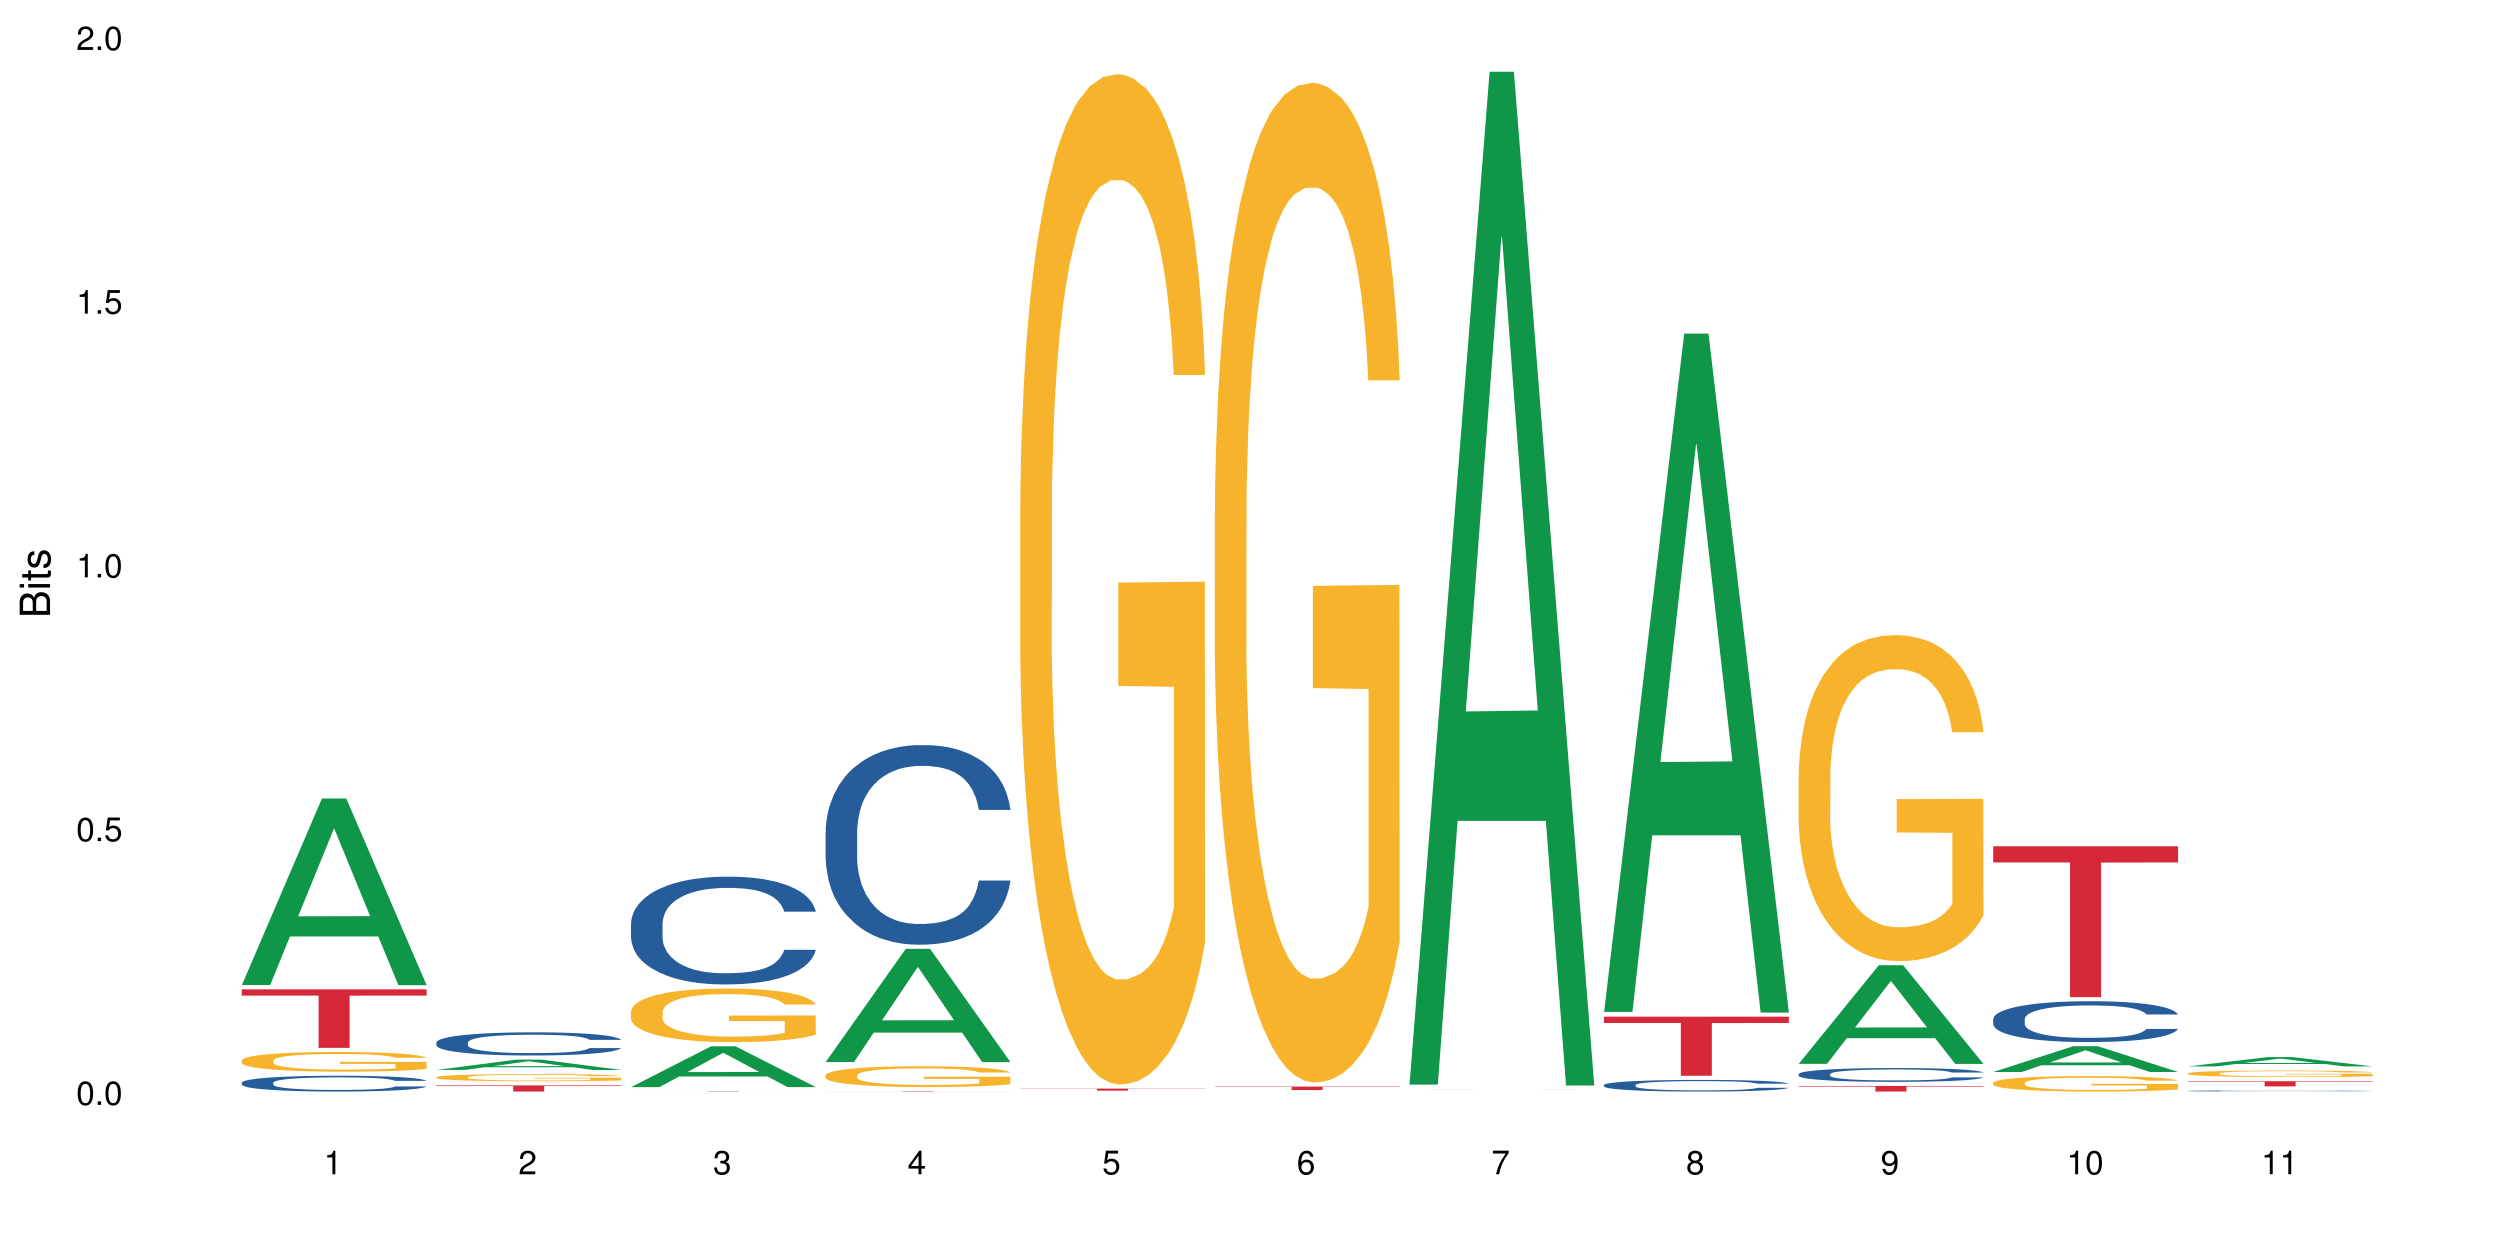 <?xml version="1.0" encoding="UTF-8"?>
<svg xmlns="http://www.w3.org/2000/svg" xmlns:xlink="http://www.w3.org/1999/xlink" width="720pt" height="360pt" viewBox="0 0 720 360" version="1.1">
<defs>
<g>
<symbol overflow="visible" id="glyph0-0">
<path style="stroke:none;" d=""/>
</symbol>
<symbol overflow="visible" id="glyph0-1">
<path style="stroke:none;" d="M 2.641 -6.797 C 2 -6.797 1.422 -6.531 1.078 -6.047 C 0.641 -5.453 0.406 -4.547 0.406 -3.297 C 0.406 -1 1.188 0.219 2.641 0.219 C 4.078 0.219 4.859 -1 4.859 -3.234 C 4.859 -4.562 4.656 -5.438 4.203 -6.047 C 3.844 -6.531 3.281 -6.797 2.641 -6.797 Z M 2.641 -6.047 C 3.547 -6.047 4 -5.125 4 -3.312 C 4 -1.375 3.562 -0.484 2.625 -0.484 C 1.734 -0.484 1.281 -1.422 1.281 -3.281 C 1.281 -5.141 1.734 -6.047 2.641 -6.047 Z M 2.641 -6.047 "/>
</symbol>
<symbol overflow="visible" id="glyph0-2">
<path style="stroke:none;" d="M 1.828 -1 L 0.828 -1 L 0.828 0 L 1.828 0 Z M 1.828 -1 "/>
</symbol>
<symbol overflow="visible" id="glyph0-3">
<path style="stroke:none;" d="M 4.562 -6.797 L 1.062 -6.797 L 0.547 -3.094 L 1.328 -3.094 C 1.719 -3.562 2.047 -3.734 2.578 -3.734 C 3.484 -3.734 4.062 -3.109 4.062 -2.094 C 4.062 -1.125 3.484 -0.531 2.578 -0.531 C 1.828 -0.531 1.375 -0.906 1.188 -1.672 L 0.328 -1.672 C 0.453 -1.109 0.547 -0.844 0.75 -0.594 C 1.125 -0.078 1.828 0.219 2.594 0.219 C 3.969 0.219 4.922 -0.781 4.922 -2.219 C 4.922 -3.562 4.031 -4.484 2.719 -4.484 C 2.25 -4.484 1.859 -4.359 1.469 -4.062 L 1.734 -5.969 L 4.562 -5.969 Z M 4.562 -6.797 "/>
</symbol>
<symbol overflow="visible" id="glyph0-4">
<path style="stroke:none;" d="M 2.484 -4.844 L 2.484 0 L 3.328 0 L 3.328 -6.797 L 2.766 -6.797 C 2.469 -5.75 2.281 -5.609 0.984 -5.453 L 0.984 -4.844 Z M 2.484 -4.844 "/>
</symbol>
<symbol overflow="visible" id="glyph0-5">
<path style="stroke:none;" d="M 4.859 -0.828 L 1.281 -0.828 C 1.359 -1.391 1.672 -1.75 2.5 -2.234 L 3.469 -2.75 C 4.406 -3.266 4.906 -3.969 4.906 -4.812 C 4.906 -5.375 4.672 -5.906 4.266 -6.266 C 3.859 -6.625 3.375 -6.797 2.719 -6.797 C 1.859 -6.797 1.219 -6.5 0.844 -5.922 C 0.609 -5.562 0.5 -5.125 0.484 -4.438 L 1.328 -4.438 C 1.359 -4.906 1.406 -5.188 1.531 -5.406 C 1.75 -5.812 2.188 -6.062 2.703 -6.062 C 3.469 -6.062 4.031 -5.516 4.031 -4.781 C 4.031 -4.25 3.719 -3.797 3.125 -3.438 L 2.234 -2.938 C 0.812 -2.141 0.406 -1.5 0.328 0 L 4.859 0 Z M 4.859 -0.828 "/>
</symbol>
<symbol overflow="visible" id="glyph0-6">
<path style="stroke:none;" d="M 2.125 -3.125 L 2.578 -3.125 C 3.516 -3.125 3.984 -2.703 3.984 -1.891 C 3.984 -1.031 3.469 -0.531 2.578 -0.531 C 1.656 -0.531 1.203 -0.984 1.156 -1.969 L 0.312 -1.969 C 0.344 -1.422 0.438 -1.078 0.609 -0.766 C 0.953 -0.109 1.625 0.219 2.547 0.219 C 3.953 0.219 4.859 -0.609 4.859 -1.906 C 4.859 -2.766 4.516 -3.25 3.703 -3.516 C 4.344 -3.766 4.656 -4.25 4.656 -4.938 C 4.656 -6.109 3.875 -6.797 2.578 -6.797 C 1.203 -6.797 0.484 -6.047 0.453 -4.609 L 1.297 -4.609 C 1.312 -5.016 1.344 -5.25 1.453 -5.453 C 1.641 -5.828 2.062 -6.062 2.594 -6.062 C 3.344 -6.062 3.797 -5.625 3.797 -4.906 C 3.797 -4.422 3.609 -4.141 3.25 -3.984 C 3.016 -3.891 2.719 -3.844 2.125 -3.844 Z M 2.125 -3.125 "/>
</symbol>
<symbol overflow="visible" id="glyph0-7">
<path style="stroke:none;" d="M 3.141 -1.625 L 3.141 0 L 3.984 0 L 3.984 -1.625 L 4.984 -1.625 L 4.984 -2.391 L 3.984 -2.391 L 3.984 -6.797 L 3.359 -6.797 L 0.266 -2.516 L 0.266 -1.625 Z M 3.141 -2.391 L 1 -2.391 L 3.141 -5.359 Z M 3.141 -2.391 "/>
</symbol>
<symbol overflow="visible" id="glyph0-8">
<path style="stroke:none;" d="M 4.781 -5.031 C 4.609 -6.141 3.891 -6.797 2.844 -6.797 C 2.094 -6.797 1.422 -6.438 1.031 -5.828 C 0.609 -5.172 0.406 -4.344 0.406 -3.094 C 0.406 -1.953 0.578 -1.234 0.984 -0.625 C 1.359 -0.078 1.953 0.219 2.703 0.219 C 3.984 0.219 4.922 -0.734 4.922 -2.078 C 4.922 -3.344 4.062 -4.234 2.844 -4.234 C 2.172 -4.234 1.641 -3.969 1.281 -3.469 C 1.281 -5.125 1.828 -6.047 2.797 -6.047 C 3.391 -6.047 3.797 -5.672 3.938 -5.031 Z M 2.734 -3.484 C 3.547 -3.484 4.062 -2.922 4.062 -2 C 4.062 -1.156 3.484 -0.531 2.703 -0.531 C 1.922 -0.531 1.328 -1.188 1.328 -2.047 C 1.328 -2.891 1.906 -3.484 2.734 -3.484 Z M 2.734 -3.484 "/>
</symbol>
<symbol overflow="visible" id="glyph0-9">
<path style="stroke:none;" d="M 4.984 -6.797 L 0.438 -6.797 L 0.438 -5.969 L 4.109 -5.969 C 2.5 -3.656 1.828 -2.234 1.328 0 L 2.219 0 C 2.594 -2.172 3.453 -4.047 4.984 -6.094 Z M 4.984 -6.797 "/>
</symbol>
<symbol overflow="visible" id="glyph0-10">
<path style="stroke:none;" d="M 3.75 -3.578 C 4.453 -4 4.688 -4.344 4.688 -4.984 C 4.688 -6.047 3.844 -6.797 2.641 -6.797 C 1.438 -6.797 0.594 -6.047 0.594 -4.984 C 0.594 -4.359 0.828 -4.016 1.516 -3.578 C 0.734 -3.203 0.359 -2.641 0.359 -1.891 C 0.359 -0.641 1.297 0.219 2.641 0.219 C 3.984 0.219 4.922 -0.641 4.922 -1.875 C 4.922 -2.641 4.531 -3.203 3.75 -3.578 Z M 2.641 -6.047 C 3.359 -6.047 3.812 -5.625 3.812 -4.969 C 3.812 -4.344 3.344 -3.922 2.641 -3.922 C 1.922 -3.922 1.453 -4.344 1.453 -4.984 C 1.453 -5.625 1.922 -6.047 2.641 -6.047 Z M 2.641 -3.203 C 3.484 -3.203 4.062 -2.672 4.062 -1.875 C 4.062 -1.062 3.484 -0.531 2.625 -0.531 C 1.797 -0.531 1.219 -1.078 1.219 -1.875 C 1.219 -2.672 1.797 -3.203 2.641 -3.203 Z M 2.641 -3.203 "/>
</symbol>
<symbol overflow="visible" id="glyph0-11">
<path style="stroke:none;" d="M 0.516 -1.547 C 0.672 -0.438 1.406 0.219 2.438 0.219 C 3.188 0.219 3.859 -0.141 4.266 -0.75 C 4.688 -1.406 4.891 -2.25 4.891 -3.484 C 4.891 -4.625 4.703 -5.359 4.312 -5.953 C 3.938 -6.5 3.344 -6.797 2.594 -6.797 C 1.297 -6.797 0.359 -5.844 0.359 -4.516 C 0.359 -3.25 1.234 -2.344 2.453 -2.344 C 3.094 -2.344 3.562 -2.578 4.016 -3.109 C 4 -1.453 3.469 -0.531 2.5 -0.531 C 1.906 -0.531 1.484 -0.906 1.359 -1.547 Z M 2.578 -6.062 C 3.375 -6.062 3.969 -5.406 3.969 -4.531 C 3.969 -3.688 3.375 -3.094 2.547 -3.094 C 1.734 -3.094 1.234 -3.672 1.234 -4.578 C 1.234 -5.438 1.797 -6.062 2.578 -6.062 Z M 2.578 -6.062 "/>
</symbol>
<symbol overflow="visible" id="glyph1-0">
<path style="stroke:none;" d=""/>
</symbol>
<symbol overflow="visible" id="glyph1-1">
<path style="stroke:none;" d="M 0 -0.953 L 0 -4.891 C 0 -5.719 -0.234 -6.344 -0.734 -6.797 C -1.188 -7.234 -1.812 -7.469 -2.5 -7.469 C -3.547 -7.469 -4.188 -7 -4.625 -5.875 C -4.984 -6.672 -5.641 -7.094 -6.531 -7.094 C -7.156 -7.094 -7.734 -6.859 -8.141 -6.391 C -8.562 -5.938 -8.75 -5.344 -8.75 -4.5 L -8.75 -0.953 Z M -4.984 -2.062 L -7.766 -2.062 L -7.766 -4.219 C -7.766 -4.844 -7.688 -5.203 -7.453 -5.5 C -7.219 -5.812 -6.859 -5.969 -6.375 -5.969 C -5.906 -5.969 -5.531 -5.812 -5.297 -5.5 C -5.062 -5.203 -4.984 -4.844 -4.984 -4.219 Z M -0.984 -2.062 L -4 -2.062 L -4 -4.781 C -4 -5.328 -3.859 -5.688 -3.578 -5.953 C -3.297 -6.219 -2.922 -6.359 -2.484 -6.359 C -2.062 -6.359 -1.688 -6.219 -1.406 -5.953 C -1.109 -5.688 -0.984 -5.328 -0.984 -4.781 Z M -0.984 -2.062 "/>
</symbol>
<symbol overflow="visible" id="glyph1-2">
<path style="stroke:none;" d="M -6.281 -1.797 L -6.281 -0.797 L 0 -0.797 L 0 -1.797 Z M -8.75 -1.797 L -8.75 -0.797 L -7.484 -0.797 L -7.484 -1.797 Z M -8.75 -1.797 "/>
</symbol>
<symbol overflow="visible" id="glyph1-3">
<path style="stroke:none;" d="M -6.281 -3.047 L -6.281 -2.016 L -8.016 -2.016 L -8.016 -1.016 L -6.281 -1.016 L -6.281 -0.172 L -5.469 -0.172 L -5.469 -1.016 L -0.719 -1.016 C -0.078 -1.016 0.281 -1.453 0.281 -2.234 C 0.281 -2.469 0.25 -2.719 0.188 -3.047 L -0.641 -3.047 C -0.609 -2.922 -0.594 -2.766 -0.594 -2.562 C -0.594 -2.141 -0.719 -2.016 -1.156 -2.016 L -5.469 -2.016 L -5.469 -3.047 Z M -6.281 -3.047 "/>
</symbol>
<symbol overflow="visible" id="glyph1-4">
<path style="stroke:none;" d="M -4.531 -5.25 C -5.766 -5.25 -6.469 -4.422 -6.469 -2.969 C -6.469 -1.516 -5.719 -0.562 -4.547 -0.562 C -3.562 -0.562 -3.094 -1.062 -2.734 -2.562 L -2.516 -3.484 C -2.344 -4.188 -2.094 -4.469 -1.625 -4.469 C -1.047 -4.469 -0.641 -3.875 -0.641 -3 C -0.641 -2.453 -0.797 -2 -1.062 -1.75 C -1.25 -1.594 -1.422 -1.531 -1.875 -1.469 L -1.875 -0.406 C -0.422 -0.453 0.281 -1.266 0.281 -2.922 C 0.281 -4.5 -0.5 -5.516 -1.719 -5.516 C -2.656 -5.516 -3.172 -4.984 -3.469 -3.734 L -3.703 -2.766 C -3.891 -1.953 -4.156 -1.609 -4.594 -1.609 C -5.172 -1.609 -5.547 -2.125 -5.547 -2.938 C -5.547 -3.75 -5.203 -4.172 -4.531 -4.203 Z M -4.531 -5.25 "/>
</symbol>
</g>
</defs>
<g id="surface84195">
<rect x="0" y="0" width="720" height="360" style="fill:rgb(100%,100%,100%);fill-opacity:1;stroke:none;"/>
<path style=" stroke:none;fill-rule:nonzero;fill:rgb(6.275%,58.824%,28.235%);fill-opacity:1;" d="M 69.629 283.695 L 69.688 283.645 L 92.723 229.957 L 99.723 229.957 L 122.875 283.746 L 114.738 283.746 L 108.938 269.707 L 83.508 269.707 L 77.82 283.695 L 69.629 283.695 L 85.957 263.898 L 106.605 263.848 L 96.309 238.746 L 96.195 238.695 L 96.082 238.848 L 85.898 263.848 L 85.957 263.898 Z M 69.629 283.695 "/>
<path style=" stroke:none;fill-rule:nonzero;fill:rgb(14.51%,36.078%,60%);fill-opacity:1;" d="M 69.629 311.797 L 69.695 311.793 L 69.695 311.695 L 69.891 311.535 L 70.344 311.336 L 70.797 311.199 L 71.969 310.953 L 73.59 310.715 L 75.277 310.531 L 76.512 310.426 L 77.617 310.34 L 80.148 310.188 L 81.773 310.109 L 83.523 310.039 L 85.668 309.965 L 87.227 309.926 L 90.73 309.859 L 93.328 309.828 L 95.344 309.816 L 99.691 309.816 L 102.289 309.832 L 104.172 309.855 L 106.25 309.887 L 108.004 309.926 L 111.055 310.016 L 113.781 310.133 L 115.016 310.199 L 116.965 310.328 L 118.457 310.453 L 119.496 310.562 L 120.664 310.715 L 121.703 310.902 L 122.484 311.117 L 122.875 311.293 L 113.781 311.293 L 113.328 311.129 L 112.809 311 L 111.836 310.828 L 110.859 310.707 L 109.496 310.586 L 108.266 310.508 L 106.574 310.43 L 105.082 310.379 L 103.523 310.34 L 102.031 310.316 L 99.172 310.293 L 95.863 310.293 L 94.629 310.301 L 92.098 310.332 L 90.73 310.363 L 88.785 310.422 L 87.422 310.473 L 85.797 310.559 L 84.695 310.629 L 83.328 310.738 L 82.355 310.832 L 81.254 310.969 L 80.602 311.074 L 80.02 311.191 L 79.5 311.328 L 79.109 311.473 L 78.852 311.629 L 78.719 311.777 L 78.719 312.422 L 78.852 312.574 L 79.176 312.746 L 80.02 313 L 81.254 313.223 L 82.68 313.398 L 84.043 313.52 L 84.824 313.578 L 85.863 313.645 L 87.484 313.73 L 89.824 313.812 L 91.188 313.848 L 93.266 313.879 L 95.406 313.895 L 98.266 313.895 L 100.797 313.879 L 102.484 313.859 L 104.238 313.824 L 106.641 313.754 L 108.133 313.688 L 109.434 313.609 L 110.406 313.531 L 111.055 313.465 L 112.031 313.336 L 112.809 313.191 L 113.395 313.047 L 113.781 312.906 L 122.875 312.906 L 122.484 313.07 L 121.898 313.234 L 121.316 313.355 L 120.406 313.5 L 119.367 313.629 L 117.875 313.777 L 116.641 313.871 L 115.016 313.977 L 113.523 314.055 L 111.898 314.125 L 109.496 314.207 L 107.938 314.25 L 106.25 314.289 L 104.238 314.32 L 101.707 314.352 L 98.977 314.367 L 96.445 314.371 L 93.719 314.363 L 91.707 314.344 L 89.043 314.309 L 85.73 314.234 L 83.328 314.152 L 81.445 314.074 L 79.824 313.992 L 78.004 313.879 L 75.668 313.695 L 74.238 313.555 L 73.266 313.438 L 72.16 313.277 L 71.383 313.129 L 70.473 312.898 L 69.824 312.602 L 69.629 312.371 Z M 69.629 311.797 "/>
<path style=" stroke:none;fill-rule:nonzero;fill:rgb(96.863%,70.196%,16.863%);fill-opacity:1;" d="M 69.629 305.395 L 69.695 305.391 L 69.695 305.289 L 69.953 305.055 L 70.602 304.734 L 71.449 304.469 L 72.355 304.262 L 72.941 304.152 L 73.914 304 L 74.758 303.883 L 76.902 303.652 L 79.629 303.434 L 81.121 303.34 L 82.809 303.254 L 85.215 303.156 L 86.316 303.117 L 89.691 303.035 L 93.523 302.984 L 97.746 302.969 L 99.691 302.973 L 102.355 302.996 L 105.992 303.051 L 108.07 303.102 L 109.691 303.156 L 111.379 303.223 L 113.457 303.324 L 115.406 303.449 L 116.965 303.574 L 118.523 303.73 L 119.82 303.895 L 120.926 304.078 L 121.898 304.293 L 122.484 304.477 L 122.875 304.656 L 113.848 304.656 L 113.328 304.477 L 112.742 304.336 L 111.77 304.164 L 110.797 304.039 L 109.82 303.941 L 108.004 303.809 L 106.445 303.723 L 104.496 303.652 L 102.613 303.605 L 100.473 303.574 L 99.172 303.562 L 95.73 303.562 L 92.613 303.602 L 90.797 303.641 L 89.5 303.684 L 87.68 303.762 L 86.578 303.824 L 85.926 303.863 L 83.98 304.023 L 82.68 304.168 L 81.965 304.27 L 81.059 304.422 L 80.406 304.562 L 79.695 304.77 L 79.305 304.926 L 78.785 305.277 L 78.719 306.211 L 78.914 306.406 L 79.305 306.617 L 79.824 306.805 L 80.602 307 L 81.383 307.152 L 82.746 307.352 L 83.914 307.488 L 84.824 307.574 L 86.578 307.715 L 87.289 307.762 L 88.98 307.855 L 90.73 307.93 L 92.875 307.988 L 94.5 308.02 L 97.094 308.047 L 100.406 308.047 L 104.305 308.016 L 106.77 307.973 L 108.457 307.934 L 109.562 307.898 L 110.926 307.84 L 111.898 307.789 L 112.809 307.73 L 113.914 307.645 L 113.914 306.406 L 97.875 306.402 L 97.875 305.82 L 122.809 305.816 L 122.875 307.84 L 121.512 307.98 L 119.82 308.113 L 118.199 308.219 L 116.512 308.305 L 114.109 308.402 L 112.16 308.465 L 109.172 308.539 L 106.445 308.586 L 103.59 308.617 L 101.055 308.633 L 98.07 308.637 L 95.406 308.625 L 92.551 308.598 L 90.277 308.555 L 88.199 308.504 L 86.121 308.434 L 83.523 308.328 L 81.836 308.238 L 80.082 308.129 L 78.332 308 L 76.773 307.859 L 75.734 307.75 L 74.695 307.629 L 73.59 307.473 L 72.551 307.297 L 71.773 307.137 L 71.059 306.953 L 70.539 306.785 L 70.02 306.551 L 69.758 306.363 L 69.629 306.203 Z M 69.629 305.395 "/>
<path style=" stroke:none;fill-rule:nonzero;fill:rgb(83.922%,15.686%,22.353%);fill-opacity:1;" d="M 69.629 284.926 L 122.875 284.926 L 122.875 286.73 L 100.684 286.746 L 100.684 301.789 L 91.754 301.789 L 91.754 286.762 L 91.625 286.73 L 69.629 286.73 Z M 69.629 284.926 "/>
<path style=" stroke:none;fill-rule:nonzero;fill:rgb(6.275%,58.824%,28.235%);fill-opacity:1;" d="M 125.676 308.148 L 125.734 308.145 L 148.77 305.16 L 155.77 305.16 L 178.918 308.152 L 170.785 308.152 L 164.984 307.371 L 139.555 307.371 L 133.867 308.148 L 125.676 308.148 L 142 307.047 L 162.652 307.047 L 152.355 305.648 L 152.242 305.648 L 152.129 305.656 L 141.945 307.047 L 142 307.047 Z M 125.676 308.148 "/>
<path style=" stroke:none;fill-rule:nonzero;fill:rgb(14.51%,36.078%,60%);fill-opacity:1;" d="M 125.676 300.215 L 125.742 300.207 L 125.742 300.062 L 125.934 299.832 L 126.391 299.539 L 126.844 299.336 L 128.012 298.977 L 129.637 298.629 L 131.324 298.363 L 132.559 298.203 L 133.664 298.082 L 136.195 297.855 L 137.816 297.738 L 139.57 297.637 L 141.715 297.531 L 143.273 297.473 L 146.777 297.375 L 149.375 297.332 L 151.391 297.312 L 155.738 297.312 L 158.336 297.34 L 160.219 297.367 L 162.297 297.418 L 164.051 297.473 L 167.102 297.605 L 169.828 297.777 L 171.062 297.875 L 173.012 298.062 L 174.504 298.246 L 175.543 298.406 L 176.711 298.629 L 177.75 298.906 L 178.531 299.215 L 178.918 299.477 L 169.828 299.477 L 169.375 299.234 L 168.855 299.043 L 167.883 298.793 L 166.906 298.617 L 165.543 298.441 L 164.309 298.324 L 162.621 298.211 L 161.129 298.137 L 159.57 298.082 L 158.078 298.047 L 155.219 298.008 L 151.906 298.008 L 150.676 298.02 L 148.141 298.07 L 146.777 298.113 L 144.832 298.199 L 143.469 298.277 L 141.844 298.398 L 140.738 298.504 L 139.375 298.66 L 138.402 298.801 L 137.297 299 L 136.648 299.156 L 136.066 299.324 L 135.547 299.527 L 135.156 299.738 L 134.895 299.965 L 134.766 300.184 L 134.766 301.129 L 134.895 301.348 L 135.219 301.605 L 136.066 301.977 L 137.297 302.301 L 138.727 302.555 L 140.09 302.738 L 140.871 302.824 L 141.91 302.922 L 143.531 303.043 L 145.871 303.164 L 147.234 303.215 L 149.312 303.262 L 151.453 303.285 L 154.312 303.285 L 156.844 303.262 L 158.531 303.23 L 160.285 303.184 L 162.688 303.078 L 164.18 302.98 L 165.48 302.867 L 166.453 302.75 L 167.102 302.652 L 168.074 302.465 L 168.855 302.258 L 169.441 302.043 L 169.828 301.836 L 178.918 301.836 L 178.531 302.082 L 177.945 302.316 L 177.363 302.496 L 176.453 302.707 L 175.414 302.898 L 173.922 303.109 L 172.688 303.25 L 171.062 303.402 L 169.57 303.52 L 167.945 303.621 L 165.543 303.746 L 163.984 303.805 L 162.297 303.859 L 160.285 303.91 L 157.754 303.953 L 155.023 303.977 L 152.492 303.98 L 149.766 303.969 L 147.754 303.945 L 145.09 303.891 L 141.777 303.781 L 139.375 303.664 L 137.492 303.551 L 135.871 303.426 L 134.051 303.262 L 131.715 302.996 L 130.285 302.789 L 129.312 302.617 L 128.207 302.379 L 127.43 302.164 L 126.52 301.824 L 125.871 301.391 L 125.676 301.055 Z M 125.676 300.215 "/>
<path style=" stroke:none;fill-rule:nonzero;fill:rgb(96.863%,70.196%,16.863%);fill-opacity:1;" d="M 125.676 310.223 L 125.742 310.223 L 125.742 310.184 L 126 310.098 L 126.648 309.98 L 127.492 309.883 L 128.402 309.805 L 128.988 309.766 L 129.961 309.711 L 130.805 309.668 L 132.949 309.582 L 135.676 309.504 L 137.168 309.469 L 138.855 309.438 L 141.258 309.398 L 142.363 309.387 L 145.738 309.355 L 149.57 309.336 L 153.793 309.332 L 155.738 309.332 L 158.402 309.34 L 162.039 309.363 L 164.117 309.379 L 165.738 309.398 L 167.426 309.426 L 169.504 309.461 L 171.453 309.508 L 173.012 309.555 L 174.57 309.609 L 175.867 309.672 L 176.973 309.738 L 177.945 309.816 L 178.531 309.883 L 178.918 309.949 L 169.895 309.949 L 169.375 309.883 L 168.789 309.832 L 167.816 309.77 L 166.844 309.727 L 165.867 309.688 L 164.051 309.641 L 162.492 309.609 L 160.543 309.582 L 158.66 309.566 L 156.52 309.555 L 155.219 309.551 L 151.777 309.551 L 148.66 309.562 L 146.844 309.578 L 145.543 309.594 L 143.727 309.621 L 142.621 309.645 L 141.973 309.66 L 140.027 309.719 L 138.727 309.773 L 138.012 309.809 L 137.105 309.867 L 136.453 309.918 L 135.738 309.992 L 135.352 310.051 L 134.832 310.18 L 134.766 310.52 L 134.961 310.594 L 135.352 310.672 L 135.871 310.738 L 136.648 310.812 L 137.43 310.867 L 138.793 310.941 L 139.961 310.992 L 140.871 311.023 L 142.621 311.074 L 143.336 311.094 L 145.023 311.125 L 146.777 311.152 L 148.922 311.176 L 150.543 311.188 L 153.141 311.195 L 156.453 311.195 L 160.348 311.184 L 162.816 311.168 L 164.504 311.156 L 165.609 311.141 L 166.973 311.121 L 167.945 311.102 L 168.855 311.082 L 169.961 311.047 L 169.961 310.594 L 153.922 310.594 L 153.922 310.379 L 178.855 310.379 L 178.918 311.121 L 177.555 311.172 L 175.867 311.223 L 174.246 311.258 L 172.555 311.293 L 170.152 311.328 L 168.207 311.352 L 165.219 311.379 L 162.492 311.395 L 159.637 311.406 L 157.102 311.41 L 154.117 311.414 L 151.453 311.41 L 148.598 311.398 L 146.324 311.383 L 144.246 311.363 L 142.168 311.34 L 139.57 311.301 L 137.883 311.266 L 136.129 311.227 L 134.375 311.18 L 132.816 311.129 L 131.777 311.09 L 130.742 311.043 L 129.637 310.984 L 128.598 310.922 L 127.82 310.863 L 127.105 310.797 L 126.586 310.734 L 126.066 310.648 L 125.805 310.578 L 125.676 310.52 Z M 125.676 310.223 "/>
<path style=" stroke:none;fill-rule:nonzero;fill:rgb(83.922%,15.686%,22.353%);fill-opacity:1;" d="M 125.676 312.594 L 178.918 312.594 L 178.918 312.781 L 156.73 312.785 L 156.73 314.371 L 147.801 314.371 L 147.801 312.785 L 147.672 312.781 L 125.676 312.781 Z M 125.676 312.594 "/>
<path style=" stroke:none;fill-rule:nonzero;fill:rgb(6.275%,58.824%,28.235%);fill-opacity:1;" d="M 181.723 313.086 L 181.777 313.074 L 204.816 301.32 L 211.812 301.32 L 234.965 313.098 L 226.832 313.098 L 221.031 310.023 L 195.602 310.023 L 189.914 313.086 L 181.723 313.086 L 198.047 308.75 L 218.695 308.742 L 208.402 303.246 L 208.289 303.234 L 208.172 303.266 L 197.992 308.742 L 198.047 308.75 Z M 181.723 313.086 "/>
<path style=" stroke:none;fill-rule:nonzero;fill:rgb(14.51%,36.078%,60%);fill-opacity:1;" d="M 181.723 266 L 181.785 265.969 L 181.785 265.289 L 181.98 264.211 L 182.438 262.852 L 182.891 261.914 L 184.059 260.242 L 185.684 258.625 L 187.371 257.379 L 188.605 256.641 L 189.707 256.074 L 192.242 255.023 L 193.863 254.484 L 195.617 254.004 L 197.762 253.523 L 199.32 253.238 L 202.824 252.785 L 205.422 252.586 L 207.434 252.5 L 211.785 252.5 L 214.383 252.613 L 216.266 252.758 L 218.344 252.984 L 220.098 253.238 L 223.148 253.863 L 225.875 254.656 L 227.109 255.109 L 229.059 255.988 L 230.551 256.84 L 231.59 257.578 L 232.758 258.625 L 233.797 259.902 L 234.578 261.348 L 234.965 262.566 L 225.875 262.566 L 225.422 261.434 L 224.902 260.555 L 223.926 259.391 L 222.953 258.57 L 221.59 257.746 L 220.355 257.207 L 218.668 256.668 L 217.176 256.328 L 215.617 256.074 L 214.121 255.902 L 211.266 255.734 L 207.953 255.734 L 206.723 255.789 L 204.188 256.016 L 202.824 256.215 L 200.875 256.613 L 199.512 256.98 L 197.891 257.547 L 196.785 258.031 L 195.422 258.77 L 194.449 259.422 L 193.344 260.355 L 192.695 261.066 L 192.109 261.859 L 191.59 262.793 L 191.203 263.785 L 190.941 264.836 L 190.812 265.855 L 190.812 270.25 L 190.941 271.273 L 191.266 272.465 L 192.109 274.191 L 193.344 275.695 L 194.773 276.887 L 196.137 277.738 L 196.918 278.133 L 197.953 278.59 L 199.578 279.156 L 201.914 279.723 L 203.281 279.949 L 205.355 280.176 L 207.5 280.289 L 210.355 280.289 L 212.891 280.176 L 214.578 280.035 L 216.332 279.809 L 218.734 279.324 L 220.227 278.871 L 221.523 278.332 L 222.5 277.793 L 223.148 277.34 L 224.121 276.461 L 224.902 275.496 L 225.484 274.504 L 225.875 273.543 L 234.965 273.543 L 234.578 274.676 L 233.992 275.781 L 233.406 276.605 L 232.5 277.598 L 231.461 278.477 L 229.965 279.469 L 228.734 280.121 L 227.109 280.828 L 225.617 281.367 L 223.992 281.848 L 221.59 282.418 L 220.031 282.699 L 218.344 282.957 L 216.332 283.184 L 213.797 283.379 L 211.07 283.492 L 208.539 283.523 L 205.812 283.465 L 203.801 283.352 L 201.137 283.098 L 197.824 282.586 L 195.422 282.047 L 193.539 281.508 L 191.918 280.941 L 190.098 280.176 L 187.762 278.93 L 186.332 277.965 L 185.359 277.172 L 184.254 276.066 L 183.477 275.074 L 182.566 273.484 L 181.918 271.473 L 181.723 269.91 Z M 181.723 266 "/>
<path style=" stroke:none;fill-rule:nonzero;fill:rgb(96.863%,70.196%,16.863%);fill-opacity:1;" d="M 181.723 291.316 L 181.785 291.301 L 181.785 291.02 L 182.047 290.383 L 182.695 289.512 L 183.539 288.789 L 184.449 288.227 L 185.035 287.93 L 186.008 287.508 L 186.852 287.199 L 188.996 286.562 L 191.723 285.973 L 193.215 285.719 L 194.902 285.477 L 197.305 285.211 L 198.41 285.109 L 201.785 284.887 L 205.617 284.742 L 209.836 284.703 L 211.785 284.715 L 214.449 284.773 L 218.082 284.926 L 220.16 285.07 L 221.785 285.211 L 223.473 285.395 L 225.551 285.676 L 227.5 286.012 L 229.059 286.352 L 230.617 286.773 L 231.914 287.227 L 233.02 287.719 L 233.992 288.312 L 234.578 288.805 L 234.965 289.297 L 225.941 289.297 L 225.422 288.805 L 224.836 288.426 L 223.863 287.957 L 222.891 287.621 L 221.914 287.352 L 220.098 286.984 L 218.539 286.762 L 216.59 286.562 L 214.707 286.438 L 212.566 286.352 L 211.266 286.324 L 207.824 286.324 L 204.707 286.422 L 202.891 286.535 L 201.59 286.648 L 199.773 286.859 L 198.668 287.027 L 198.02 287.141 L 196.07 287.578 L 194.773 287.973 L 194.059 288.242 L 193.148 288.664 L 192.5 289.043 L 191.785 289.609 L 191.398 290.031 L 190.879 290.992 L 190.812 293.527 L 191.008 294.062 L 191.398 294.641 L 191.918 295.148 L 192.695 295.684 L 193.477 296.094 L 194.84 296.645 L 196.008 297.012 L 196.918 297.25 L 198.668 297.633 L 199.383 297.758 L 201.07 298.012 L 202.824 298.211 L 204.969 298.379 L 206.59 298.465 L 209.188 298.535 L 212.5 298.535 L 216.395 298.449 L 218.863 298.336 L 220.551 298.223 L 221.656 298.125 L 223.02 297.969 L 223.992 297.828 L 224.902 297.672 L 226.004 297.434 L 226.004 294.062 L 209.969 294.051 L 209.969 292.473 L 234.902 292.457 L 234.965 297.969 L 233.602 298.352 L 231.914 298.719 L 230.293 299 L 228.602 299.238 L 226.199 299.508 L 224.254 299.676 L 221.266 299.875 L 218.539 300 L 215.68 300.086 L 213.148 300.125 L 210.164 300.141 L 207.5 300.113 L 204.645 300.027 L 202.371 299.914 L 200.293 299.773 L 198.215 299.59 L 195.617 299.297 L 193.93 299.055 L 192.176 298.758 L 190.422 298.406 L 188.863 298.027 L 187.824 297.73 L 186.785 297.391 L 185.684 296.969 L 184.645 296.488 L 183.863 296.051 L 183.152 295.559 L 182.633 295.094 L 182.113 294.457 L 181.852 293.953 L 181.723 293.516 Z M 181.723 291.316 "/>
<path style=" stroke:none;fill-rule:nonzero;fill:rgb(83.922%,15.686%,22.353%);fill-opacity:1;" d="M 181.723 314.277 L 234.965 314.277 L 234.965 314.285 L 212.777 314.285 L 212.777 314.371 L 203.848 314.371 L 203.848 314.285 L 181.723 314.285 Z M 181.723 314.277 "/>
<path style=" stroke:none;fill-rule:nonzero;fill:rgb(6.275%,58.824%,28.235%);fill-opacity:1;" d="M 237.77 305.871 L 237.824 305.84 L 260.863 273.258 L 267.859 273.258 L 291.012 305.902 L 282.879 305.902 L 277.074 297.383 L 251.648 297.383 L 245.961 305.871 L 237.77 305.871 L 254.094 293.855 L 274.742 293.824 L 264.449 278.59 L 264.332 278.562 L 264.219 278.652 L 254.039 293.824 L 254.094 293.855 Z M 237.77 305.871 "/>
<path style=" stroke:none;fill-rule:nonzero;fill:rgb(14.51%,36.078%,60%);fill-opacity:1;" d="M 237.77 239.617 L 237.832 239.562 L 237.832 238.301 L 238.027 236.305 L 238.484 233.785 L 238.938 232.051 L 240.105 228.953 L 241.73 225.957 L 243.418 223.645 L 244.652 222.281 L 245.754 221.23 L 248.289 219.285 L 249.91 218.289 L 251.664 217.395 L 253.805 216.504 L 255.363 215.977 L 258.871 215.137 L 261.469 214.77 L 263.48 214.609 L 267.832 214.609 L 270.43 214.82 L 272.312 215.082 L 274.391 215.504 L 276.145 215.977 L 279.195 217.133 L 281.922 218.602 L 283.156 219.445 L 285.105 221.07 L 286.598 222.648 L 287.637 224.016 L 288.805 225.957 L 289.844 228.32 L 290.621 231 L 291.012 233.258 L 281.922 233.258 L 281.469 231.156 L 280.949 229.531 L 279.973 227.375 L 279 225.852 L 277.637 224.328 L 276.402 223.332 L 274.715 222.332 L 273.223 221.703 L 271.664 221.23 L 270.168 220.914 L 267.312 220.598 L 264 220.598 L 262.766 220.703 L 260.234 221.125 L 258.871 221.492 L 256.922 222.227 L 255.559 222.91 L 253.938 223.961 L 252.832 224.855 L 251.469 226.219 L 250.496 227.43 L 249.391 229.16 L 248.742 230.477 L 248.156 231.945 L 247.637 233.68 L 247.25 235.52 L 246.988 237.461 L 246.859 239.352 L 246.859 247.496 L 246.988 249.387 L 247.312 251.594 L 248.156 254.797 L 249.391 257.582 L 250.82 259.785 L 252.184 261.363 L 252.961 262.098 L 254 262.938 L 255.625 263.988 L 257.961 265.039 L 259.324 265.461 L 261.402 265.879 L 263.547 266.09 L 266.402 266.09 L 268.938 265.879 L 270.625 265.617 L 272.379 265.199 L 274.781 264.305 L 276.273 263.465 L 277.57 262.465 L 278.547 261.469 L 279.195 260.629 L 280.168 259 L 280.949 257.211 L 281.531 255.375 L 281.922 253.59 L 291.012 253.59 L 290.621 255.688 L 290.039 257.738 L 289.453 259.262 L 288.547 261.102 L 287.508 262.727 L 286.012 264.566 L 284.777 265.773 L 283.156 267.09 L 281.664 268.086 L 280.039 268.98 L 277.637 270.031 L 276.078 270.555 L 274.391 271.027 L 272.379 271.449 L 269.844 271.816 L 267.117 272.027 L 264.586 272.078 L 261.859 271.973 L 259.844 271.762 L 257.184 271.289 L 253.871 270.344 L 251.469 269.348 L 249.586 268.348 L 247.961 267.297 L 246.145 265.879 L 243.809 263.57 L 242.379 261.781 L 241.406 260.312 L 240.301 258.262 L 239.523 256.426 L 238.613 253.484 L 237.965 249.754 L 237.77 246.863 Z M 237.77 239.617 "/>
<path style=" stroke:none;fill-rule:nonzero;fill:rgb(96.863%,70.196%,16.863%);fill-opacity:1;" d="M 237.77 309.648 L 237.832 309.641 L 237.832 309.531 L 238.094 309.285 L 238.742 308.949 L 239.586 308.668 L 240.496 308.449 L 241.078 308.336 L 242.055 308.172 L 242.898 308.051 L 245.039 307.805 L 247.77 307.574 L 249.262 307.477 L 250.949 307.383 L 253.352 307.281 L 254.457 307.242 L 257.832 307.152 L 261.664 307.098 L 265.883 307.082 L 267.832 307.09 L 270.492 307.109 L 274.129 307.172 L 276.207 307.227 L 277.832 307.281 L 279.52 307.352 L 281.598 307.461 L 283.547 307.59 L 285.105 307.723 L 286.66 307.887 L 287.961 308.062 L 289.066 308.254 L 290.039 308.484 L 290.621 308.676 L 291.012 308.867 L 281.988 308.867 L 281.469 308.676 L 280.883 308.527 L 279.91 308.348 L 278.934 308.215 L 277.961 308.109 L 276.145 307.969 L 274.586 307.883 L 272.637 307.805 L 270.754 307.754 L 268.609 307.723 L 267.312 307.711 L 263.871 307.711 L 260.754 307.75 L 258.938 307.793 L 257.637 307.836 L 255.82 307.918 L 254.715 307.984 L 254.066 308.027 L 252.117 308.199 L 250.82 308.352 L 250.105 308.457 L 249.195 308.621 L 248.547 308.766 L 247.832 308.984 L 247.441 309.148 L 246.922 309.523 L 246.859 310.508 L 247.055 310.715 L 247.441 310.938 L 247.961 311.137 L 248.742 311.344 L 249.52 311.5 L 250.883 311.715 L 252.055 311.855 L 252.961 311.949 L 254.715 312.098 L 255.43 312.148 L 257.117 312.246 L 258.871 312.32 L 261.016 312.387 L 262.637 312.422 L 265.234 312.449 L 268.547 312.449 L 272.441 312.414 L 274.91 312.371 L 276.598 312.328 L 277.703 312.289 L 279.066 312.23 L 280.039 312.176 L 280.949 312.113 L 282.051 312.02 L 282.051 310.715 L 266.016 310.707 L 266.016 310.098 L 290.949 310.09 L 291.012 312.23 L 289.648 312.375 L 287.961 312.52 L 286.336 312.629 L 284.648 312.723 L 282.246 312.824 L 280.297 312.891 L 277.312 312.969 L 274.586 313.016 L 271.727 313.051 L 269.195 313.066 L 266.207 313.07 L 263.547 313.062 L 260.688 313.027 L 258.418 312.984 L 256.34 312.93 L 254.262 312.859 L 251.664 312.742 L 249.977 312.648 L 248.223 312.535 L 246.469 312.398 L 244.91 312.25 L 243.871 312.137 L 242.832 312.004 L 241.73 311.84 L 240.691 311.656 L 239.91 311.484 L 239.195 311.293 L 238.676 311.113 L 238.156 310.867 L 237.898 310.672 L 237.77 310.5 Z M 237.77 309.648 "/>
<path style=" stroke:none;fill-rule:nonzero;fill:rgb(83.922%,15.686%,22.353%);fill-opacity:1;" d="M 237.77 314.25 L 291.012 314.25 L 291.012 314.266 L 268.82 314.266 L 268.82 314.371 L 259.895 314.371 L 259.895 314.266 L 237.77 314.266 Z M 237.77 314.25 "/>
<path style=" stroke:none;fill-rule:nonzero;fill:rgb(96.863%,70.196%,16.863%);fill-opacity:1;" d="M 293.816 145.992 L 293.879 145.727 L 293.879 140.414 L 294.141 128.453 L 294.789 111.98 L 295.633 98.426 L 296.543 87.797 L 297.125 82.219 L 298.102 74.246 L 298.945 68.398 L 301.086 56.441 L 303.812 45.281 L 305.309 40.5 L 306.996 35.98 L 309.398 30.934 L 310.504 29.07 L 313.879 24.82 L 317.711 22.164 L 321.93 21.367 L 323.879 21.633 L 326.539 22.695 L 330.176 25.617 L 332.254 28.273 L 333.879 30.934 L 335.566 34.387 L 337.645 39.703 L 339.59 46.078 L 341.148 52.457 L 342.707 60.43 L 344.008 68.93 L 345.109 78.23 L 346.086 89.391 L 346.668 98.691 L 347.059 107.992 L 338.035 107.992 L 337.516 98.691 L 336.93 91.52 L 335.957 82.75 L 334.98 76.371 L 334.008 71.324 L 332.191 64.414 L 330.633 60.164 L 328.684 56.441 L 326.801 54.051 L 324.656 52.457 L 323.359 51.926 L 319.918 51.926 L 316.801 53.785 L 314.984 55.91 L 313.684 58.035 L 311.867 62.023 L 310.762 65.211 L 310.113 67.336 L 308.164 75.574 L 306.867 83.016 L 306.152 88.062 L 305.242 96.035 L 304.594 103.211 L 303.879 113.84 L 303.488 121.812 L 302.969 139.883 L 302.906 187.711 L 303.102 197.809 L 303.488 208.703 L 304.008 218.27 L 304.789 228.367 L 305.566 236.074 L 306.93 246.438 L 308.102 253.348 L 309.008 257.863 L 310.762 265.039 L 311.477 267.43 L 313.164 272.215 L 314.918 275.934 L 317.059 279.121 L 318.684 280.719 L 321.281 282.047 L 324.594 282.047 L 328.488 280.453 L 330.957 278.324 L 332.645 276.199 L 333.746 274.34 L 335.113 271.418 L 336.086 268.758 L 336.996 265.836 L 338.098 261.32 L 338.098 197.809 L 322.059 197.543 L 322.059 167.781 L 346.992 167.516 L 347.059 271.418 L 345.695 278.59 L 344.008 285.5 L 342.383 290.816 L 340.695 295.332 L 338.293 300.383 L 336.344 303.57 L 333.359 307.289 L 330.633 309.68 L 327.773 311.277 L 325.242 312.074 L 322.254 312.34 L 319.594 311.809 L 316.734 310.215 L 314.465 308.086 L 312.387 305.43 L 310.309 301.977 L 307.711 296.395 L 306.023 291.879 L 304.27 286.297 L 302.516 279.652 L 300.957 272.48 L 299.918 266.898 L 298.879 260.523 L 297.777 252.551 L 296.738 243.516 L 295.957 235.277 L 295.242 225.977 L 294.723 217.207 L 294.203 205.25 L 293.945 195.684 L 293.816 187.445 Z M 293.816 145.992 "/>
<path style=" stroke:none;fill-rule:nonzero;fill:rgb(83.922%,15.686%,22.353%);fill-opacity:1;" d="M 293.816 313.52 L 347.059 313.52 L 347.059 313.582 L 324.867 313.582 L 324.867 314.105 L 315.941 314.105 L 315.941 313.582 L 293.816 313.582 Z M 293.816 313.52 "/>
<path style=" stroke:none;fill-rule:nonzero;fill:rgb(96.863%,70.196%,16.863%);fill-opacity:1;" d="M 349.859 147.16 L 349.926 146.898 L 349.926 141.641 L 350.188 129.809 L 350.836 113.508 L 351.68 100.098 L 352.59 89.582 L 353.172 84.059 L 354.148 76.172 L 354.992 70.387 L 357.133 58.555 L 359.859 47.512 L 361.355 42.777 L 363.043 38.309 L 365.445 33.312 L 366.547 31.473 L 369.926 27.266 L 373.758 24.637 L 377.977 23.848 L 379.926 24.109 L 382.586 25.164 L 386.223 28.055 L 388.301 30.684 L 389.926 33.312 L 391.613 36.73 L 393.691 41.992 L 395.637 48.301 L 397.195 54.609 L 398.754 62.5 L 400.055 70.914 L 401.156 80.113 L 402.133 91.156 L 402.715 100.359 L 403.105 109.562 L 394.078 109.562 L 393.559 100.359 L 392.977 93.262 L 392 84.586 L 391.027 78.273 L 390.055 73.277 L 388.234 66.441 L 386.676 62.234 L 384.73 58.555 L 382.848 56.188 L 380.703 54.609 L 379.406 54.086 L 375.965 54.086 L 372.848 55.926 L 371.027 58.027 L 369.73 60.133 L 367.914 64.078 L 366.809 67.23 L 366.16 69.336 L 364.211 77.484 L 362.914 84.848 L 362.199 89.844 L 361.289 97.73 L 360.641 104.832 L 359.926 115.348 L 359.535 123.234 L 359.016 141.113 L 358.953 188.441 L 359.145 198.434 L 359.535 209.211 L 360.055 218.68 L 360.836 228.668 L 361.613 236.293 L 362.977 246.547 L 364.145 253.383 L 365.055 257.855 L 366.809 264.953 L 367.523 267.32 L 369.211 272.051 L 370.965 275.734 L 373.105 278.887 L 374.73 280.465 L 377.328 281.781 L 380.641 281.781 L 384.535 280.203 L 387.004 278.102 L 388.691 275.996 L 389.793 274.156 L 391.156 271.262 L 392.133 268.633 L 393.039 265.742 L 394.145 261.273 L 394.145 198.434 L 378.105 198.168 L 378.105 168.723 L 403.039 168.457 L 403.105 271.262 L 401.742 278.363 L 400.055 285.199 L 398.43 290.457 L 396.742 294.926 L 394.34 299.922 L 392.391 303.078 L 389.406 306.758 L 386.676 309.125 L 383.82 310.703 L 381.289 311.492 L 378.301 311.754 L 375.641 311.23 L 372.781 309.652 L 370.508 307.547 L 368.434 304.918 L 366.355 301.5 L 363.758 295.98 L 362.066 291.508 L 360.316 285.988 L 358.562 279.414 L 357.004 272.316 L 355.965 266.793 L 354.926 260.484 L 353.82 252.594 L 352.781 243.656 L 352.004 235.504 L 351.289 226.305 L 350.77 217.625 L 350.25 205.793 L 349.992 196.328 L 349.859 188.18 Z M 349.859 147.16 "/>
<path style=" stroke:none;fill-rule:nonzero;fill:rgb(83.922%,15.686%,22.353%);fill-opacity:1;" d="M 349.859 312.934 L 403.105 312.934 L 403.105 313.043 L 380.914 313.043 L 380.914 313.934 L 371.988 313.934 L 371.988 313.043 L 349.859 313.043 Z M 349.859 312.934 "/>
<path style=" stroke:none;fill-rule:nonzero;fill:rgb(6.275%,58.824%,28.235%);fill-opacity:1;" d="M 405.906 312.359 L 405.965 312.086 L 429.004 20.664 L 436 20.664 L 459.152 312.633 L 451.016 312.633 L 445.215 236.418 L 419.789 236.418 L 414.098 312.359 L 405.906 312.359 L 422.234 204.891 L 442.883 204.617 L 432.586 68.363 L 432.473 68.09 L 432.359 68.914 L 422.176 204.617 L 422.234 204.891 Z M 405.906 312.359 "/>
<path style=" stroke:none;fill-rule:nonzero;fill:rgb(14.51%,36.078%,60%);fill-opacity:1;" d="M 405.906 313.82 L 405.973 313.82 L 406.168 313.816 L 411.555 313.816 L 412.789 313.812 L 453.242 313.812 L 454.734 313.816 L 459.152 313.816 L 444.543 313.816 L 442.855 313.812 L 425.062 313.812 L 423.699 313.816 L 415.387 313.816 L 415.129 313.82 L 414.996 313.82 L 415.453 313.82 L 416.297 313.824 L 459.152 313.824 L 452.918 313.824 L 451.293 313.828 L 416.102 313.828 L 414.285 313.824 L 406.75 313.824 L 406.102 313.82 Z M 405.906 313.82 "/>
<path style=" stroke:none;fill-rule:nonzero;fill:rgb(6.275%,58.824%,28.235%);fill-opacity:1;" d="M 461.953 291.438 L 462.012 291.254 L 485.051 96.074 L 492.047 96.074 L 515.199 291.621 L 507.062 291.621 L 501.262 240.578 L 475.832 240.578 L 470.145 291.438 L 461.953 291.438 L 478.281 219.461 L 498.93 219.277 L 488.633 128.023 L 488.52 127.84 L 488.406 128.391 L 478.223 219.277 L 478.281 219.461 Z M 461.953 291.438 "/>
<path style=" stroke:none;fill-rule:nonzero;fill:rgb(14.51%,36.078%,60%);fill-opacity:1;" d="M 461.953 312.477 L 462.02 312.473 L 462.02 312.398 L 462.215 312.281 L 462.668 312.133 L 463.121 312.035 L 464.293 311.852 L 465.914 311.676 L 467.602 311.543 L 468.836 311.461 L 469.941 311.402 L 472.473 311.289 L 474.098 311.23 L 475.848 311.176 L 477.992 311.125 L 479.551 311.094 L 483.059 311.047 L 485.652 311.023 L 487.668 311.016 L 492.016 311.016 L 494.613 311.027 L 496.496 311.043 L 498.574 311.066 L 500.328 311.094 L 503.379 311.164 L 506.109 311.25 L 507.34 311.297 L 509.289 311.391 L 510.781 311.484 L 511.82 311.562 L 512.992 311.676 L 514.027 311.816 L 514.809 311.973 L 515.199 312.105 L 506.109 312.105 L 505.652 311.98 L 505.133 311.887 L 504.16 311.762 L 503.188 311.672 L 501.82 311.582 L 500.59 311.523 L 498.898 311.465 L 497.406 311.43 L 495.848 311.402 L 494.355 311.383 L 491.496 311.363 L 488.188 311.363 L 486.953 311.371 L 484.422 311.395 L 483.059 311.418 L 481.109 311.461 L 479.746 311.5 L 478.121 311.562 L 477.02 311.613 L 475.656 311.691 L 474.68 311.762 L 473.578 311.863 L 472.926 311.941 L 472.344 312.027 L 471.824 312.129 L 471.434 312.234 L 471.176 312.348 L 471.043 312.461 L 471.043 312.934 L 471.176 313.047 L 471.5 313.176 L 472.344 313.363 L 473.578 313.523 L 475.004 313.652 L 476.367 313.746 L 477.148 313.789 L 478.188 313.836 L 479.809 313.898 L 482.148 313.961 L 483.512 313.984 L 485.59 314.008 L 487.73 314.02 L 490.59 314.02 L 493.121 314.008 L 494.809 313.992 L 496.562 313.969 L 498.965 313.918 L 500.457 313.867 L 501.758 313.809 L 502.73 313.75 L 503.379 313.703 L 504.355 313.605 L 505.133 313.504 L 505.719 313.395 L 506.109 313.289 L 515.199 313.289 L 514.809 313.414 L 514.223 313.535 L 513.641 313.621 L 512.73 313.73 L 511.691 313.824 L 510.199 313.934 L 508.965 314.004 L 507.34 314.078 L 505.848 314.137 L 504.223 314.191 L 501.82 314.25 L 500.262 314.281 L 498.574 314.309 L 496.562 314.332 L 494.031 314.355 L 491.305 314.367 L 488.77 314.371 L 486.043 314.363 L 484.031 314.352 L 481.367 314.324 L 478.059 314.27 L 475.656 314.211 L 473.77 314.152 L 472.148 314.09 L 470.332 314.008 L 467.992 313.875 L 466.562 313.77 L 465.59 313.684 L 464.484 313.562 L 463.707 313.457 L 462.797 313.285 L 462.148 313.066 L 461.953 312.898 Z M 461.953 312.477 "/>
<path style=" stroke:none;fill-rule:nonzero;fill:rgb(83.922%,15.686%,22.353%);fill-opacity:1;" d="M 461.953 292.801 L 515.199 292.801 L 515.199 294.625 L 493.008 294.641 L 493.008 309.836 L 484.078 309.836 L 484.078 294.656 L 483.949 294.625 L 461.953 294.625 Z M 461.953 292.801 "/>
<path style=" stroke:none;fill-rule:nonzero;fill:rgb(6.275%,58.824%,28.235%);fill-opacity:1;" d="M 518 306.391 L 518.059 306.363 L 541.094 277.98 L 548.094 277.98 L 571.246 306.418 L 563.109 306.418 L 557.309 298.996 L 531.879 298.996 L 526.191 306.391 L 518 306.391 L 534.324 295.926 L 554.977 295.898 L 544.68 282.629 L 544.566 282.602 L 544.453 282.68 L 534.27 295.898 L 534.324 295.926 Z M 518 306.391 "/>
<path style=" stroke:none;fill-rule:nonzero;fill:rgb(14.51%,36.078%,60%);fill-opacity:1;" d="M 518 309.328 L 518.066 309.324 L 518.066 309.238 L 518.262 309.098 L 518.715 308.926 L 519.168 308.805 L 520.336 308.59 L 521.961 308.383 L 523.648 308.223 L 524.883 308.129 L 525.988 308.055 L 528.52 307.922 L 530.141 307.852 L 531.895 307.789 L 534.039 307.727 L 535.598 307.691 L 539.102 307.633 L 541.699 307.609 L 543.715 307.598 L 548.062 307.598 L 550.66 307.613 L 552.543 307.629 L 554.621 307.66 L 556.375 307.691 L 559.426 307.773 L 562.152 307.875 L 563.387 307.934 L 565.336 308.043 L 566.828 308.152 L 567.867 308.25 L 569.035 308.383 L 570.074 308.547 L 570.855 308.73 L 571.246 308.887 L 562.152 308.887 L 561.699 308.742 L 561.18 308.629 L 560.207 308.48 L 559.23 308.375 L 557.867 308.27 L 556.633 308.199 L 554.945 308.133 L 553.453 308.09 L 551.895 308.055 L 550.402 308.035 L 547.543 308.012 L 544.234 308.012 L 543 308.02 L 540.465 308.047 L 539.102 308.074 L 537.156 308.125 L 535.793 308.172 L 534.168 308.246 L 533.062 308.305 L 531.699 308.402 L 530.727 308.484 L 529.621 308.605 L 528.973 308.695 L 528.391 308.797 L 527.871 308.918 L 527.48 309.043 L 527.219 309.18 L 527.09 309.309 L 527.09 309.875 L 527.219 310.004 L 527.547 310.156 L 528.391 310.379 L 529.621 310.57 L 531.051 310.723 L 532.414 310.832 L 533.195 310.883 L 534.234 310.941 L 535.855 311.016 L 538.195 311.09 L 539.559 311.117 L 541.637 311.145 L 543.777 311.16 L 546.637 311.16 L 549.168 311.145 L 550.855 311.129 L 552.609 311.098 L 555.012 311.039 L 556.504 310.98 L 557.805 310.91 L 558.777 310.84 L 559.426 310.781 L 560.402 310.672 L 561.18 310.547 L 561.766 310.418 L 562.152 310.297 L 571.246 310.297 L 570.855 310.441 L 570.27 310.582 L 569.688 310.688 L 568.777 310.816 L 567.738 310.93 L 566.246 311.055 L 565.012 311.141 L 563.387 311.23 L 561.895 311.301 L 560.27 311.359 L 557.867 311.434 L 556.309 311.469 L 554.621 311.504 L 552.609 311.531 L 550.078 311.559 L 547.348 311.57 L 544.816 311.574 L 542.09 311.566 L 540.078 311.555 L 537.414 311.52 L 534.102 311.457 L 531.699 311.387 L 529.816 311.316 L 528.195 311.246 L 526.375 311.145 L 524.039 310.988 L 522.609 310.863 L 521.637 310.762 L 520.531 310.621 L 519.754 310.492 L 518.844 310.289 L 518.195 310.031 L 518 309.828 Z M 518 309.328 "/>
<path style=" stroke:none;fill-rule:nonzero;fill:rgb(96.863%,70.196%,16.863%);fill-opacity:1;" d="M 518 223.129 L 518.066 223.043 L 518.066 221.328 L 518.324 217.469 L 518.973 212.152 L 519.816 207.781 L 520.727 204.352 L 521.312 202.551 L 522.285 199.977 L 523.129 198.09 L 525.273 194.23 L 528 190.629 L 529.492 189.086 L 531.18 187.629 L 533.582 186 L 534.688 185.402 L 538.062 184.027 L 541.895 183.172 L 546.117 182.914 L 548.062 183 L 550.727 183.344 L 554.363 184.285 L 556.441 185.145 L 558.062 186 L 559.75 187.117 L 561.828 188.832 L 563.777 190.887 L 565.336 192.945 L 566.895 195.52 L 568.191 198.262 L 569.297 201.262 L 570.27 204.863 L 570.855 207.863 L 571.246 210.867 L 562.219 210.867 L 561.699 207.863 L 561.113 205.551 L 560.141 202.719 L 559.168 200.664 L 558.191 199.035 L 556.375 196.805 L 554.816 195.434 L 552.867 194.23 L 550.984 193.461 L 548.844 192.945 L 547.543 192.773 L 544.102 192.773 L 540.984 193.375 L 539.168 194.059 L 537.871 194.746 L 536.051 196.031 L 534.949 197.062 L 534.297 197.746 L 532.352 200.406 L 531.051 202.805 L 530.336 204.434 L 529.43 207.008 L 528.777 209.324 L 528.066 212.754 L 527.676 215.324 L 527.156 221.156 L 527.09 236.59 L 527.285 239.848 L 527.676 243.363 L 528.195 246.449 L 528.973 249.707 L 529.754 252.195 L 531.117 255.539 L 532.285 257.77 L 533.195 259.227 L 534.949 261.539 L 535.66 262.312 L 537.352 263.855 L 539.102 265.055 L 541.246 266.086 L 542.867 266.598 L 545.465 267.027 L 548.777 267.027 L 552.672 266.512 L 555.141 265.828 L 556.828 265.141 L 557.934 264.543 L 559.297 263.598 L 560.27 262.742 L 561.18 261.797 L 562.285 260.34 L 562.285 239.848 L 546.246 239.762 L 546.246 230.16 L 571.18 230.074 L 571.246 263.598 L 569.879 265.914 L 568.191 268.141 L 566.57 269.855 L 564.883 271.316 L 562.477 272.945 L 560.531 273.973 L 557.543 275.172 L 554.816 275.945 L 551.961 276.461 L 549.426 276.719 L 546.441 276.801 L 543.777 276.633 L 540.922 276.117 L 538.648 275.43 L 536.57 274.574 L 534.492 273.457 L 531.895 271.656 L 530.207 270.199 L 528.453 268.398 L 526.699 266.258 L 525.145 263.941 L 524.105 262.141 L 523.066 260.082 L 521.961 257.512 L 520.922 254.594 L 520.145 251.938 L 519.43 248.938 L 518.91 246.105 L 518.391 242.25 L 518.129 239.16 L 518 236.504 Z M 518 223.129 "/>
<path style=" stroke:none;fill-rule:nonzero;fill:rgb(83.922%,15.686%,22.353%);fill-opacity:1;" d="M 518 312.754 L 571.246 312.754 L 571.246 312.93 L 549.055 312.93 L 549.055 314.371 L 540.125 314.371 L 540.125 312.93 L 518 312.93 Z M 518 312.754 "/>
<path style=" stroke:none;fill-rule:nonzero;fill:rgb(6.275%,58.824%,28.235%);fill-opacity:1;" d="M 574.047 308.727 L 574.102 308.719 L 597.141 301.297 L 604.137 301.297 L 627.289 308.734 L 619.156 308.734 L 613.355 306.793 L 587.926 306.793 L 582.238 308.727 L 574.047 308.727 L 590.371 305.988 L 611.023 305.98 L 600.727 302.512 L 600.613 302.504 L 600.496 302.523 L 590.316 305.98 L 590.371 305.988 Z M 574.047 308.727 "/>
<path style=" stroke:none;fill-rule:nonzero;fill:rgb(14.51%,36.078%,60%);fill-opacity:1;" d="M 574.047 293.473 L 574.113 293.465 L 574.113 293.207 L 574.305 292.797 L 574.762 292.281 L 575.215 291.926 L 576.383 291.293 L 578.008 290.68 L 579.695 290.207 L 580.93 289.926 L 582.035 289.711 L 584.566 289.316 L 586.188 289.109 L 587.941 288.93 L 590.086 288.746 L 591.645 288.637 L 595.148 288.465 L 597.746 288.391 L 599.758 288.359 L 604.109 288.359 L 606.707 288.402 L 608.59 288.457 L 610.668 288.543 L 612.422 288.637 L 615.473 288.875 L 618.199 289.176 L 619.434 289.348 L 621.383 289.68 L 622.875 290.004 L 623.914 290.281 L 625.082 290.68 L 626.121 291.164 L 626.902 291.711 L 627.289 292.172 L 618.199 292.172 L 617.746 291.742 L 617.227 291.41 L 616.254 290.969 L 615.277 290.66 L 613.914 290.348 L 612.68 290.141 L 610.992 289.938 L 609.5 289.809 L 607.941 289.711 L 606.449 289.648 L 603.59 289.582 L 600.277 289.582 L 599.047 289.605 L 596.512 289.691 L 595.148 289.766 L 593.203 289.918 L 591.84 290.055 L 590.215 290.273 L 589.109 290.453 L 587.746 290.734 L 586.773 290.98 L 585.668 291.336 L 585.02 291.605 L 584.438 291.906 L 583.918 292.258 L 583.527 292.637 L 583.266 293.035 L 583.137 293.422 L 583.137 295.086 L 583.266 295.473 L 583.59 295.926 L 584.438 296.578 L 585.668 297.148 L 587.098 297.602 L 588.461 297.922 L 589.242 298.074 L 590.281 298.246 L 591.902 298.461 L 594.242 298.676 L 595.605 298.762 L 597.684 298.848 L 599.824 298.891 L 602.68 298.891 L 605.215 298.848 L 606.902 298.793 L 608.656 298.707 L 611.059 298.523 L 612.551 298.352 L 613.852 298.148 L 614.824 297.945 L 615.473 297.773 L 616.445 297.441 L 617.227 297.074 L 617.812 296.699 L 618.199 296.332 L 627.289 296.332 L 626.902 296.762 L 626.316 297.18 L 625.73 297.492 L 624.824 297.871 L 623.785 298.203 L 622.289 298.578 L 621.059 298.824 L 619.434 299.094 L 617.941 299.297 L 616.316 299.48 L 613.914 299.695 L 612.355 299.805 L 610.668 299.902 L 608.656 299.988 L 606.121 300.062 L 603.395 300.105 L 600.863 300.117 L 598.137 300.094 L 596.125 300.051 L 593.461 299.953 L 590.148 299.762 L 587.746 299.555 L 585.863 299.352 L 584.242 299.137 L 582.422 298.848 L 580.086 298.375 L 578.656 298.008 L 577.684 297.707 L 576.578 297.289 L 575.801 296.914 L 574.891 296.312 L 574.242 295.547 L 574.047 294.957 Z M 574.047 293.473 "/>
<path style=" stroke:none;fill-rule:nonzero;fill:rgb(96.863%,70.196%,16.863%);fill-opacity:1;" d="M 574.047 311.824 L 574.113 311.816 L 574.113 311.738 L 574.371 311.555 L 575.02 311.301 L 575.863 311.094 L 576.773 310.93 L 577.359 310.844 L 578.332 310.723 L 579.176 310.633 L 581.32 310.449 L 584.047 310.281 L 585.539 310.207 L 587.227 310.137 L 589.629 310.059 L 590.734 310.031 L 594.109 309.965 L 597.941 309.926 L 602.16 309.914 L 604.109 309.918 L 606.773 309.934 L 610.41 309.977 L 612.484 310.02 L 614.109 310.059 L 615.797 310.113 L 617.875 310.195 L 619.824 310.293 L 621.383 310.391 L 622.941 310.512 L 624.238 310.641 L 625.344 310.785 L 626.316 310.957 L 626.902 311.098 L 627.289 311.238 L 618.266 311.238 L 617.746 311.098 L 617.16 310.988 L 616.188 310.852 L 615.215 310.754 L 614.238 310.68 L 612.422 310.574 L 610.863 310.508 L 608.914 310.449 L 607.031 310.414 L 604.891 310.391 L 603.59 310.383 L 600.148 310.383 L 597.031 310.41 L 595.215 310.441 L 593.914 310.477 L 592.098 310.535 L 590.992 310.586 L 590.344 310.617 L 588.398 310.742 L 587.098 310.859 L 586.383 310.934 L 585.477 311.059 L 584.824 311.168 L 584.109 311.328 L 583.723 311.453 L 583.203 311.73 L 583.137 312.461 L 583.332 312.617 L 583.723 312.781 L 584.242 312.93 L 585.02 313.086 L 585.801 313.203 L 587.164 313.359 L 588.332 313.469 L 589.242 313.535 L 590.992 313.645 L 591.707 313.684 L 593.395 313.758 L 595.148 313.812 L 597.293 313.863 L 598.914 313.887 L 601.512 313.906 L 604.824 313.906 L 608.719 313.883 L 611.188 313.848 L 612.875 313.816 L 613.98 313.789 L 615.344 313.742 L 616.316 313.703 L 617.227 313.66 L 618.332 313.59 L 618.332 312.617 L 602.293 312.613 L 602.293 312.156 L 627.227 312.152 L 627.289 313.742 L 625.926 313.855 L 624.238 313.961 L 622.617 314.039 L 620.926 314.109 L 618.523 314.188 L 616.578 314.234 L 613.59 314.293 L 610.863 314.328 L 608.008 314.355 L 605.473 314.367 L 602.488 314.371 L 599.824 314.363 L 596.969 314.34 L 594.695 314.305 L 592.617 314.266 L 590.539 314.211 L 587.941 314.125 L 586.254 314.059 L 584.5 313.973 L 582.746 313.871 L 581.188 313.762 L 580.148 313.676 L 579.109 313.578 L 578.008 313.453 L 576.969 313.316 L 576.188 313.191 L 575.477 313.047 L 574.957 312.914 L 574.438 312.73 L 574.176 312.582 L 574.047 312.457 Z M 574.047 311.824 "/>
<path style=" stroke:none;fill-rule:nonzero;fill:rgb(83.922%,15.686%,22.353%);fill-opacity:1;" d="M 574.047 243.73 L 627.289 243.73 L 627.289 248.383 L 605.102 248.422 L 605.102 287.18 L 596.172 287.18 L 596.172 248.465 L 596.043 248.383 L 574.047 248.383 Z M 574.047 243.73 "/>
<path style=" stroke:none;fill-rule:nonzero;fill:rgb(6.275%,58.824%,28.235%);fill-opacity:1;" d="M 630.094 307.125 L 630.148 307.121 L 653.188 304.441 L 660.184 304.441 L 683.336 307.129 L 675.203 307.129 L 669.398 306.426 L 643.973 306.426 L 638.285 307.125 L 630.094 307.125 L 646.418 306.137 L 667.066 306.133 L 656.773 304.879 L 656.656 304.879 L 656.543 304.883 L 646.363 306.133 L 646.418 306.137 Z M 630.094 307.125 "/>
<path style=" stroke:none;fill-rule:nonzero;fill:rgb(14.51%,36.078%,60%);fill-opacity:1;" d="M 630.094 314.191 L 630.156 314.191 L 630.156 314.184 L 630.352 314.172 L 630.809 314.16 L 631.262 314.148 L 632.43 314.133 L 634.055 314.117 L 635.742 314.105 L 636.977 314.098 L 638.078 314.09 L 640.613 314.078 L 642.234 314.074 L 643.988 314.07 L 646.133 314.066 L 647.691 314.062 L 651.195 314.059 L 653.793 314.055 L 662.754 314.055 L 664.637 314.059 L 666.715 314.059 L 668.469 314.062 L 671.52 314.066 L 674.246 314.074 L 675.48 314.082 L 677.43 314.09 L 678.922 314.098 L 679.961 314.105 L 681.129 314.117 L 682.168 314.129 L 682.949 314.145 L 683.336 314.156 L 674.246 314.156 L 673.793 314.145 L 673.273 314.137 L 672.297 314.125 L 671.324 314.117 L 669.961 314.109 L 668.727 314.102 L 667.039 314.098 L 665.547 314.094 L 663.988 314.09 L 662.492 314.09 L 659.637 314.086 L 655.09 314.086 L 652.559 314.09 L 651.195 314.094 L 649.246 314.098 L 647.883 314.102 L 646.262 314.105 L 645.156 314.109 L 643.793 314.117 L 642.82 314.125 L 641.715 314.133 L 641.066 314.141 L 640.48 314.148 L 639.961 314.16 L 639.574 314.168 L 639.312 314.18 L 639.184 314.191 L 639.184 314.234 L 639.312 314.246 L 639.637 314.258 L 640.48 314.277 L 641.715 314.289 L 643.145 314.305 L 644.508 314.312 L 645.285 314.316 L 646.324 314.32 L 647.949 314.324 L 650.285 314.332 L 651.648 314.336 L 662.949 314.336 L 664.703 314.332 L 667.105 314.328 L 668.598 314.324 L 669.895 314.316 L 670.871 314.312 L 671.52 314.309 L 672.492 314.297 L 673.273 314.289 L 673.855 314.277 L 674.246 314.27 L 683.336 314.27 L 682.949 314.281 L 682.363 314.293 L 681.777 314.301 L 680.871 314.309 L 679.832 314.32 L 678.336 314.328 L 677.105 314.336 L 675.48 314.344 L 673.988 314.348 L 672.363 314.355 L 669.961 314.359 L 668.402 314.363 L 666.715 314.363 L 664.703 314.367 L 662.168 314.371 L 654.184 314.371 L 652.168 314.367 L 649.508 314.367 L 646.195 314.359 L 643.793 314.355 L 641.91 314.352 L 640.289 314.344 L 638.469 314.336 L 636.133 314.324 L 634.703 314.312 L 633.73 314.305 L 632.625 314.293 L 631.848 314.285 L 630.938 314.27 L 630.289 314.246 L 630.094 314.23 Z M 630.094 314.191 "/>
<path style=" stroke:none;fill-rule:nonzero;fill:rgb(96.863%,70.196%,16.863%);fill-opacity:1;" d="M 630.094 309.117 L 630.156 309.117 L 630.156 309.082 L 630.418 309.004 L 631.066 308.898 L 631.91 308.809 L 632.82 308.738 L 633.406 308.703 L 634.379 308.652 L 635.223 308.613 L 637.367 308.535 L 640.094 308.465 L 641.586 308.434 L 643.273 308.402 L 645.676 308.371 L 646.781 308.359 L 650.156 308.332 L 653.988 308.312 L 658.207 308.309 L 660.156 308.309 L 662.82 308.316 L 666.453 308.336 L 668.531 308.352 L 670.156 308.371 L 671.844 308.391 L 673.922 308.426 L 675.871 308.469 L 677.43 308.512 L 678.988 308.562 L 680.285 308.617 L 681.391 308.676 L 682.363 308.75 L 682.949 308.812 L 683.336 308.871 L 674.312 308.871 L 673.793 308.812 L 673.207 308.766 L 672.234 308.707 L 671.258 308.664 L 670.285 308.633 L 668.469 308.586 L 666.91 308.559 L 664.961 308.535 L 663.078 308.52 L 660.938 308.512 L 659.637 308.508 L 656.195 308.508 L 653.078 308.52 L 651.262 308.531 L 649.961 308.547 L 648.145 308.57 L 647.039 308.594 L 646.391 308.605 L 644.441 308.66 L 643.145 308.707 L 642.43 308.742 L 641.52 308.793 L 640.871 308.84 L 640.156 308.91 L 639.77 308.961 L 639.25 309.078 L 639.184 309.391 L 639.379 309.457 L 639.77 309.527 L 640.289 309.59 L 641.066 309.656 L 641.844 309.703 L 643.211 309.773 L 644.379 309.816 L 645.285 309.848 L 647.039 309.895 L 647.754 309.91 L 649.441 309.941 L 651.195 309.965 L 653.34 309.984 L 654.961 309.996 L 657.559 310.004 L 660.871 310.004 L 664.766 309.992 L 667.234 309.98 L 668.922 309.965 L 670.027 309.953 L 671.391 309.934 L 672.363 309.918 L 673.273 309.898 L 674.375 309.867 L 674.375 309.457 L 658.34 309.453 L 658.34 309.262 L 683.273 309.258 L 683.336 309.934 L 681.973 309.98 L 680.285 310.027 L 678.66 310.062 L 676.973 310.09 L 674.57 310.125 L 672.625 310.145 L 669.637 310.168 L 666.91 310.184 L 664.051 310.195 L 661.52 310.199 L 655.871 310.199 L 653.016 310.188 L 650.742 310.172 L 648.664 310.156 L 646.586 310.133 L 643.988 310.098 L 642.301 310.066 L 640.547 310.031 L 638.793 309.988 L 637.234 309.941 L 636.195 309.906 L 635.156 309.863 L 634.055 309.812 L 633.016 309.754 L 632.234 309.699 L 631.523 309.641 L 631.004 309.582 L 630.484 309.504 L 630.223 309.441 L 630.094 309.387 Z M 630.094 309.117 "/>
<path style=" stroke:none;fill-rule:nonzero;fill:rgb(83.922%,15.686%,22.353%);fill-opacity:1;" d="M 630.094 311.379 L 683.336 311.379 L 683.336 311.539 L 661.148 311.543 L 661.148 312.875 L 652.219 312.875 L 652.219 311.543 L 652.09 311.539 L 630.094 311.539 Z M 630.094 311.379 "/>
<g style="fill:rgb(0%,0%,0%);fill-opacity:1;">
  <use xlink:href="#glyph0-1" x="21.957" y="318.198"/>
  <use xlink:href="#glyph0-2" x="27.291" y="318.198"/>
  <use xlink:href="#glyph0-1" x="29.958" y="318.198"/>
</g>
<g style="fill:rgb(0%,0%,0%);fill-opacity:1;">
  <use xlink:href="#glyph0-1" x="21.957" y="242.245"/>
  <use xlink:href="#glyph0-2" x="27.291" y="242.245"/>
  <use xlink:href="#glyph0-3" x="29.958" y="242.245"/>
</g>
<g style="fill:rgb(0%,0%,0%);fill-opacity:1;">
  <use xlink:href="#glyph0-4" x="21.957" y="166.292"/>
  <use xlink:href="#glyph0-2" x="27.291" y="166.292"/>
  <use xlink:href="#glyph0-1" x="29.958" y="166.292"/>
</g>
<g style="fill:rgb(0%,0%,0%);fill-opacity:1;">
  <use xlink:href="#glyph0-4" x="21.957" y="90.339"/>
  <use xlink:href="#glyph0-2" x="27.291" y="90.339"/>
  <use xlink:href="#glyph0-3" x="29.958" y="90.339"/>
</g>
<g style="fill:rgb(0%,0%,0%);fill-opacity:1;">
  <use xlink:href="#glyph0-5" x="21.957" y="14.39"/>
  <use xlink:href="#glyph0-2" x="27.291" y="14.39"/>
  <use xlink:href="#glyph0-1" x="29.958" y="14.39"/>
</g>
<g style="fill:rgb(0%,0%,0%);fill-opacity:1;">
  <use xlink:href="#glyph0-4" x="93.25" y="338.19"/>
</g>
<g style="fill:rgb(0%,0%,0%);fill-opacity:1;">
  <use xlink:href="#glyph0-5" x="149.297" y="338.19"/>
</g>
<g style="fill:rgb(0%,0%,0%);fill-opacity:1;">
  <use xlink:href="#glyph0-6" x="205.344" y="338.19"/>
</g>
<g style="fill:rgb(0%,0%,0%);fill-opacity:1;">
  <use xlink:href="#glyph0-7" x="261.391" y="338.19"/>
</g>
<g style="fill:rgb(0%,0%,0%);fill-opacity:1;">
  <use xlink:href="#glyph0-3" x="317.438" y="338.19"/>
</g>
<g style="fill:rgb(0%,0%,0%);fill-opacity:1;">
  <use xlink:href="#glyph0-8" x="373.484" y="338.19"/>
</g>
<g style="fill:rgb(0%,0%,0%);fill-opacity:1;">
  <use xlink:href="#glyph0-9" x="429.531" y="338.19"/>
</g>
<g style="fill:rgb(0%,0%,0%);fill-opacity:1;">
  <use xlink:href="#glyph0-10" x="485.574" y="338.19"/>
</g>
<g style="fill:rgb(0%,0%,0%);fill-opacity:1;">
  <use xlink:href="#glyph0-11" x="541.621" y="338.19"/>
</g>
<g style="fill:rgb(0%,0%,0%);fill-opacity:1;">
  <use xlink:href="#glyph0-4" x="595.168" y="338.19"/>
  <use xlink:href="#glyph0-1" x="600.502" y="338.19"/>
</g>
<g style="fill:rgb(0%,0%,0%);fill-opacity:1;">
  <use xlink:href="#glyph0-4" x="651.215" y="338.19"/>
  <use xlink:href="#glyph0-4" x="656.549" y="338.19"/>
</g>
<g style="fill:rgb(0%,0%,0%);fill-opacity:1;">
  <use xlink:href="#glyph1-1" x="14.412" y="178.016"/>
  <use xlink:href="#glyph1-2" x="14.412" y="170.012"/>
  <use xlink:href="#glyph1-3" x="14.412" y="167.348"/>
  <use xlink:href="#glyph1-4" x="14.412" y="164.012"/>
</g>
</g>
</svg>
